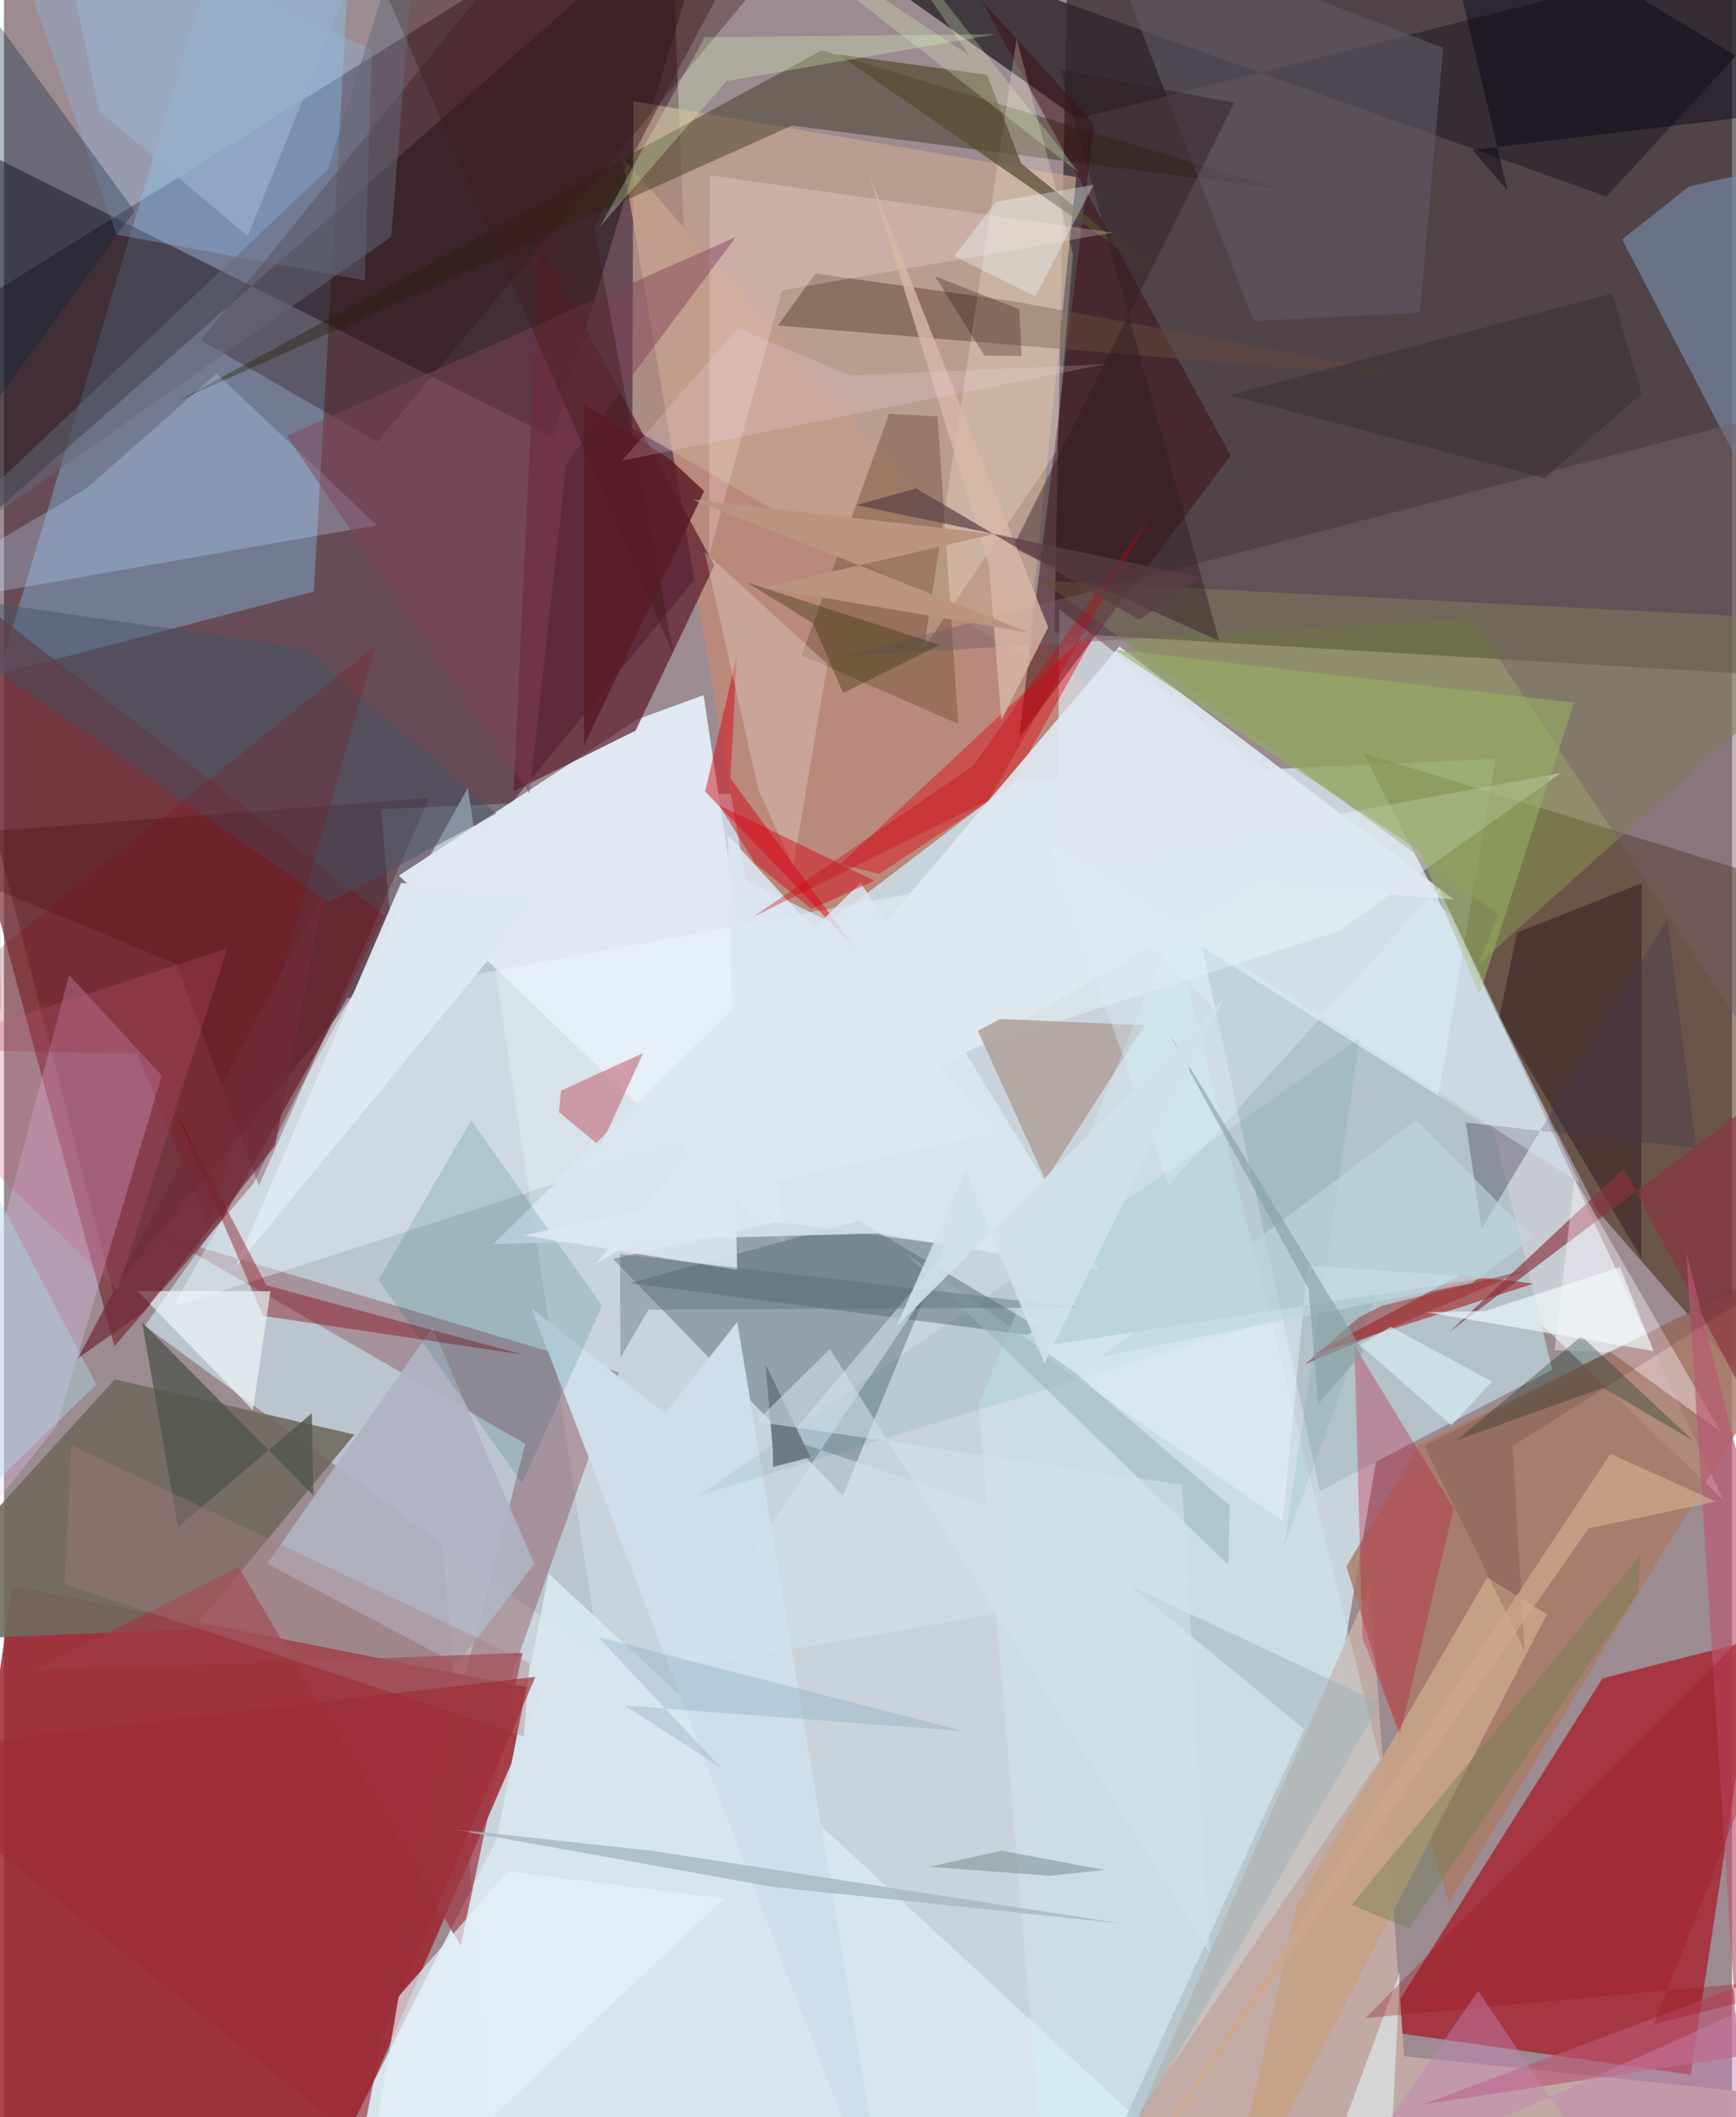 <svg xmlns="http://www.w3.org/2000/svg" width="228" height="278" viewBox="0 0 836 1024"><path fill="#9c8b90" d="M0 0h836v1024H0z"/><path fill="#d7eaf3" fill-opacity=".761" d="M182.444 391.43l58.19 694.556 358.575.014 122.43-718.928z"/><path fill="#12090d" fill-opacity=".541" d="M508.16 306L898 329.163 864.12-6.848 515.4-62z"/><path fill="#270013" fill-opacity=".451" d="M-62 176.87L321.81-62l13.898 340.27L52.569 624.2z"/><path fill="#9e232c" fill-opacity=".839" d="M260.78 817.627l-105.956 244.376L-42.31 1086 4.002 766.953z"/><path fill="#3a1f00" fill-opacity=".498" d="M888.907 435.562L898 731.278 770.683 585.345 657.651 364.247z"/><path fill="#a71b28" fill-opacity=".745" d="M665.869 982.115l107.477-170.373 74.776-18.999-32.187 210.727z"/><path fill="#bbc5cf" fill-opacity=".996" d="M224.417 381.14L119.345 569.525l-51.224 71.743L288.188 802.29z"/><path fill="#87d4ff" fill-opacity=".349" d="M-2.667 326.154L113.653-62l52.999 48.686-16.74 299.458z"/><path fill="#b9897c" d="M533.558 343.503l-134.055 102.33-40.726-20.173L299.08 75.954z"/><path fill="#d6e4ec" fill-opacity=".733" d="M510.568 294.64l-.917 119.779 322.226 311.204L700.08 442.571z"/><path fill="#d5e4ed" fill-opacity=".992" d="M553.607 1029.749L263.55 761.183l-25.208 128.243-90.276 178.355z"/><path fill="#201419" fill-opacity=".522" d="M-62 298.078L347.802-62l-82.068 273.578L-62 47.257z"/><path fill="#dfe8f3" fill-opacity=".996" d="M338.464 336.216l-31.918 11.643-115.478 75.644 187.49 179.823z"/><path fill="#667984" fill-opacity=".557" d="M405.81 723.411L294.691 608.906l79.008-17.918 82.145 11.014z"/><path fill="#716a5e" fill-opacity=".89" d="M169.529 693.859L53.602 667.167-62 794.407l153.587-6.486z"/><path fill="#782f37" fill-opacity=".698" d="M53.437 651.195l67.245-78.745 63.348-129.573-235.81-182.953z"/><path fill="#302930" fill-opacity=".831" d="M519.261 57.4L898-38.25 775.236 95.1 366.184-51.462z"/><path fill="#c4a591" fill-opacity=".718" d="M304.012 207.065L494.99 317.99l23.726-232.32-214.213-36.73z"/><path fill="#c2aaa4" fill-opacity=".98" d="M898 1017.54L521.72 1086l139.193-319.302 16.468 227.785z"/><path fill="#869050" fill-opacity=".573" d="M502.093 280.851L722.99 442.3l-9.653 24.103L898 300.912z"/><path fill="#5d1d2e" fill-opacity=".714" d="M305.56 353.369l38.111-79.93-84.707-155.864-12.395 265.164z"/><path fill="#843e48" fill-opacity=".369" d="M297.56 663.744l-136.174 384.089 90.824-349.51-173.67-99.911z"/><path fill="#b2c2c8" fill-opacity=".988" d="M579.539 457.698l57.108 263.417 112.395-58.558-28.14-115.499z"/><path fill="#aa7b67" fill-opacity=".812" d="M684.807 698.555L898 594.64 699.148 920.338l-49.68-162.745z"/><path fill="#222405" fill-opacity=".384" d="M395.59 24.315l221.152 66.94-235.526-30.5L84.323 193.89z"/><path fill="#3c0c13" fill-opacity=".49" d="M527.456 59.998l-36.387 296.773 102.384-136.484L472.797.065z"/><path fill="#f0faff" fill-opacity=".38" d="M81.723 632.032l564.059-181.709 107.364-76.476-587.2 108.971z"/><path fill="#e9c7fa" fill-opacity=".31" d="M25.432 689.753l-77.76 97.937 83.87-316.083 44.831 48.643z"/><path fill="#7486a3" fill-opacity=".706" d="M898 71.477v265.377L782.87 115.848l32.19-25.582z"/><path fill="#8dbded" fill-opacity=".318" d="M54.56 113.53l120.056 22.078 3.28-111.74L-7.916-62z"/><path fill="#a20103" fill-opacity=".51" d="M731.134 619.744l8.907 1.097-106.46 34.184 70.658-38.132z"/><path fill="#e40012" fill-opacity=".412" d="M404.74 417.927L532.176 298.97l-45.738 81.94-63.07 41.842z"/><path fill="#c2e1ff" fill-opacity=".282" d="M39.79 236.351l63.085-55.644 77.499 73.338L-62 296.495z"/><path fill="#715039" fill-opacity=".443" d="M385.938 316.967l75.719 33.193-10.008-148.786-23.434-1.23z"/><path fill="#dfe9f3" fill-opacity=".918" d="M286.546 611.054l321.5-183.346 93.464 7.359-161.893-122.445z"/><path fill="#341217" fill-opacity=".337" d="M180.535 213.74l197.27-236.459-112.238-23.295L95.184 164.485z"/><path fill="#afa199" fill-opacity=".851" d="M471.105 498.508l10.917-5.66 69.741 3.018-47.843 74.924z"/><path fill="#b0b4c4" fill-opacity=".918" d="M207.331 642.086l-79.984 114.207 91.996 48.682 37.208-48.596z"/><path fill="#17010c" fill-opacity=".353" d="M723.347 492.422l8.679-41.402 60.279-23.849-.243 181.255z"/><path fill="#5b6e74" fill-opacity=".51" d="M495.044 645.65l5.834-3.357-87.234-51.85-111.013 30.12z"/><path fill="#634a3c" fill-opacity=".537" d="M693.844 183.905l-319.382-26.479 18.063-25.104 94.963 13.24z"/><path fill="#fffadc" fill-opacity=".247" d="M517.14 122.95L489.928 18.701l-44.886 294.812 64.025-94.939z"/><path fill="#5f5966" fill-opacity=".612" d="M684.946 151.2l-80.29 4.058-76.02-196.353 167.649 64.238z"/><path fill="#dde8f2" fill-opacity=".976" d="M258.676 434.623L112.165 612.607l77.549-180.057 2.45-5.556z"/><path fill="#755f68" fill-opacity=".463" d="M898 188.95L405.078 317.475l305.338-18.248 168.352 254.486z"/><path fill="#c57584" fill-opacity=".675" d="M269.447 527.532l39.758-18.179-20.634 45.101-20.079-16.51z"/><path fill="#cedeea" fill-opacity=".996" d="M429.268 1086L255.134 632.715l64.67 50.938 34.947-44.276z"/><path fill="#d4f5fd" fill-opacity=".298" d="M505.731 1086l-34.227-406.516 94.34-230.86 99.845 402.53z"/><path fill="#d8000f" fill-opacity=".471" d="M351.45 376.49l59.69 81.43-71.936-75.107 15.312-65.37z"/><path fill="#85040b" fill-opacity=".408" d="M82.43 536.176l42.886 100.264 126.152 18.815-124.514-33.615z"/><path fill="#9e3c48" fill-opacity=".745" d="M250.801 799.43l-29.855 141.653-107.4-183.251-99.64 50.304z"/><path fill="#c6a286" fill-opacity=".945" d="M588.475 1086l157.962-305.302-28.887-17.718-91.99 158.132z"/><path fill="#c00d35" fill-opacity=".306" d="M701.386 729.464l-48.069-78.634 3.836 141.25 18.24 46.416z"/><path fill="#41070e" fill-opacity=".275" d="M205.774 385.935l-82.422 187.54L83.45 466.239-62 406.282z"/><path fill="#dbe7f3" fill-opacity=".831" d="M414.492 426.858l115.416 187.53-107.215-17.854-185.916 5.198z"/><path fill="#574c32" fill-opacity=".722" d="M564.178 137.471l-72.086-58.416-16.505-42.91-72.066-9.856z"/><path fill="#8a3340" fill-opacity=".659" d="M699.243 644.183l184.176-138.71L898 779.466 783.606 565.274z"/><path fill="#015761" fill-opacity=".149" d="M226.021 541.849l-44.867 77.213 69.471 98.464 38.782-85.938z"/><path fill="#fef3ff" fill-opacity=".404" d="M750.133 653.079l26.998.816 53.328 38.56-70.678-122.428z"/><path fill="#03233b" fill-opacity=".306" d="M-56.257-61.632L63.176 102.065-2.653 192.53l.932 297.125z"/><path fill="#2d1b1f" fill-opacity=".427" d="M510.918 33.51l76.988 276.492-99.957-44.974 107.169-215.31z"/><path fill="#50534d" fill-opacity=".757" d="M84.19 738.658l64.772-55.134.744 39.822-82.862-83.83z"/><path fill="#bb5672" fill-opacity=".651" d="M898 938.858l-212.042 79.12 153.008-23.323-25.16-389.163z"/><path fill="#96b065" fill-opacity=".58" d="M684.868 411.576l28.896 69.513 45.834-141.23-222.314-25.646z"/><path fill="#ffe3e3" fill-opacity=".263" d="M376.415 140.394l160.207-27.88L341.44 84.813l-.286 183.504z"/><path fill="#405265" fill-opacity=".439" d="M144.96 313.38L-62 283.578l219.176 153.08 81.176-43.163z"/><path fill="#d8b8a6" fill-opacity=".8" d="M476.547 273.768l5.958 74.566 22.64-44.96L418.69 85.068z"/><path fill="#050516" fill-opacity=".463" d="M727.373 92.153l-17.01-19.613 169.19-20.326L691.05-62z"/><path fill="#03311d" fill-opacity=".302" d="M773.561 671.207l-70.777 25.41 60.41-50.342 53.883 50.408z"/><path fill="#ddfcbb" fill-opacity=".286" d="M349.534 39.254l-61.276 70.519L339 17.968l140.985-1.43z"/><path fill="#814058" fill-opacity=".467" d="M272.158 224.12l-17.86 159.762L136.885 210.84l217.29-96.255z"/><path fill="#decfc4" fill-opacity=".396" d="M364.959 381.933l-25.954-115.016 59.375 54.25-16.562 97.691z"/><path fill="#f2fdff" fill-opacity=".612" d="M128.932 624.505l-8.536 57.59-55.679-57.546-17.106-.106z"/><path fill="#d1e1ee" fill-opacity=".565" d="M473.93 583.57l-94.962 112.264 200.578 67.313-255.534 44.477z"/><path fill="#0a6462" fill-opacity=".082" d="M619.351 747.954l45.817-125.236L336.13 723.341l319.785-221.085z"/><path fill="#e7f5fb" fill-opacity=".482" d="M497.533 651.834l121.088 83.706 12.024-123.46 86.63 5.91z"/><path fill="#d80518" fill-opacity=".459" d="M363.545 417.82l-17.546-28.348 75.166 36.45-30.404 13.74z"/><path fill="#dce7f2" fill-opacity=".882" d="M251.626 597.515l229.728-50.018-131.068-143.468 4.41 210.211z"/><path fill="#41374d" fill-opacity=".357" d="M818.71 555.258L804.694 444.32l-89.88 149.916-7.618-51.31z"/><path fill="#421d1d" fill-opacity=".451" d="M323.976 316.595L159.342-62h217.694l-91.52 172.182z"/><path fill="#656a7a" fill-opacity=".498" d="M187.338 114.575l14.12-176.182-44.819 143.498L-62 289.109z"/><path fill="#e5f6fa" fill-opacity=".561" d="M675.363 953.905l-36.339 97.787-101.176-2.606L668.771 1086z"/><path fill="#8b070a" fill-opacity=".2" d="M64.54 509.705L-62 507.05l241.972-194.996-80.749 281.81z"/><path fill="#591b25" fill-opacity=".82" d="M280.65 360.658l-.172-165.54 41.772 27.061 16.462 15.305z"/><path fill="#e5f1f9" fill-opacity=".675" d="M190.988 965.533L170.256 1086l178.148-167.756-104.644-13.148z"/><path fill="#9d151a" fill-opacity=".314" d="M892.197 739.822L658.616 976.088 898 954.132l-99.938 24.95z"/><path fill="#aa7a7f" fill-opacity=".345" d="M32.498 698.87l-3.068 67.263 222.052 73.69 2.793-35.6z"/><path fill="#a7b8c1" fill-opacity=".788" d="M215.544 884.511l99.176 10.814 225.674 34.985-168.417-17.68z"/><path fill="#98b2b8" fill-opacity=".51" d="M518.315 663.963l-82.577-58.195 156.584 151.084.7-28.766z"/><path fill="#d8eef9" fill-opacity=".4" d="M694.082 429.57L563.385 573.346 504.376 406.42l257.802 165.653z"/><path fill="#edffff" fill-opacity=".345" d="M459.69 123.894l20.304-26.304 47.146-8.198-28.166 53.935z"/><path fill="#972f31" fill-opacity=".514" d="M736.49 614.191l-69.643 17.287-11.515 5.82-26.012 22.662z"/><path fill="#2d3003" fill-opacity=".357" d="M359.374 281.662l93.226 30.252-46.68 23.31-14.409-33.662z"/><path fill="#697c4c" fill-opacity=".384" d="M679.665 932.793l110.668-162.23 1.438-18.516-139.808 169.212z"/><path fill="#360f16" fill-opacity=".149" d="M735.63 798.112l-48.471-98.917L898 593.025l-168.15 106.42z"/><path fill="#acdbe5" fill-opacity=".427" d="M-12.472 561.123l57.248 108.523-48.848 47.083-5.72 107.483z"/><path fill="#6e7a85" d="M390.17 704.808l-21.786-45.035 3.614 41.671.056 8.069z"/><path fill="#758889" fill-opacity=".49" d="M506.065 907.274l26.274-2.88-49.855-9.295-34.753 7.823z"/><path fill="#97b0b6" fill-opacity=".424" d="M628.912 836.17L514.33 1086l151.601-262.246-121.28-56.84z"/><path fill="#bed8e0" fill-opacity=".604" d="M683.213 541.496L530.956 656.129l179.34-35.593 29.222-21.902z"/><path fill="#bc9482" fill-opacity=".984" d="M367.44 284.147l111.475-25.837-145.588-16.688 162.613 64.409z"/><path fill="#c30311" fill-opacity=".341" d="M476.177 387.14l-113.882 56.42 106.62-73.222 86.3-121.629z"/><path fill="#c483b5" fill-opacity=".443" d="M713.181 962.961L796.245 1086l90.431-134.103-240.697 107.996z"/><path fill="#cea78c" fill-opacity=".745" d="M523.936 1086L766.63 739.21l61.533-12.972-50.977-23.078z"/><path fill="#586c74" fill-opacity=".392" d="M298.05 606.558l.195 50.041 13.57-23.15 207.916-1.046z"/><path fill="#3b3233" fill-opacity=".569" d="M745.38 231.217l-152.39-40.075 185.067-49.267 14.24 48.502z"/><path fill="#250605" fill-opacity=".275" d="M450.421 133.6l40.732 15.992 1.159 22.578-17.994-.203z"/><path fill="#779bae" fill-opacity=".267" d="M464.535 837.335l-164.146-12.44 46.328 30.004-59.262-63.1z"/><path fill="#f0fafc" fill-opacity=".659" d="M798.1 653.467L688.22 634.68l28.398-.596 65.19-21.26z"/><path fill="#9d2c35" fill-opacity=".663" d="M172.95 1036.557L-62 848.492l319.085-37.475-73.827 173.09z"/><path fill="#d4e2eb" fill-opacity=".549" d="M570.018 718.127l13.247 226.42-183.652-292.12-35.773 35.19z"/><path fill="#889fa2" fill-opacity=".604" d="M635.756 679.25l-4.591-55.878-68.031-124.438 94.509 154.821z"/><path fill="#712c39" fill-opacity=".718" d="M35.805 656.948l119.163-226.08-23.74 123.18-63.521 80.312z"/><path fill="#98aec9" fill-opacity=".722" d="M24.991-45.302L166.76-6.535l-48.817 120.712-71.83-60.452z"/><path fill="#c55a7e" fill-opacity=".243" d="M55.025 623.694L-62 511.772l12.728-1.957 157.373-51.159z"/><path fill="#dbf0f4" fill-opacity=".639" d="M670.842 641.73l49.02 26.45-19.597 21.251-44.117-38.826z"/><path fill="#fedef7" fill-opacity=".184" d="M532.483 176.166l-122.95 5.435-54.564-22.736-55.918 63.889z"/><path fill="#e9ffc9" fill-opacity=".247" d="M332.793-62l134.224 88.825L405.787-62 520.345 83.78z"/><path fill="#d0e1ea" fill-opacity=".898" d="M503.315 659.448l86.557-175.981L431.61 641.73l33.79-75.54z"/><path fill="#5a3f45" fill-opacity=".69" d="M579.198 279.237L412.396 244.27l28.88-8.07 107.899 63.6z"/></svg>